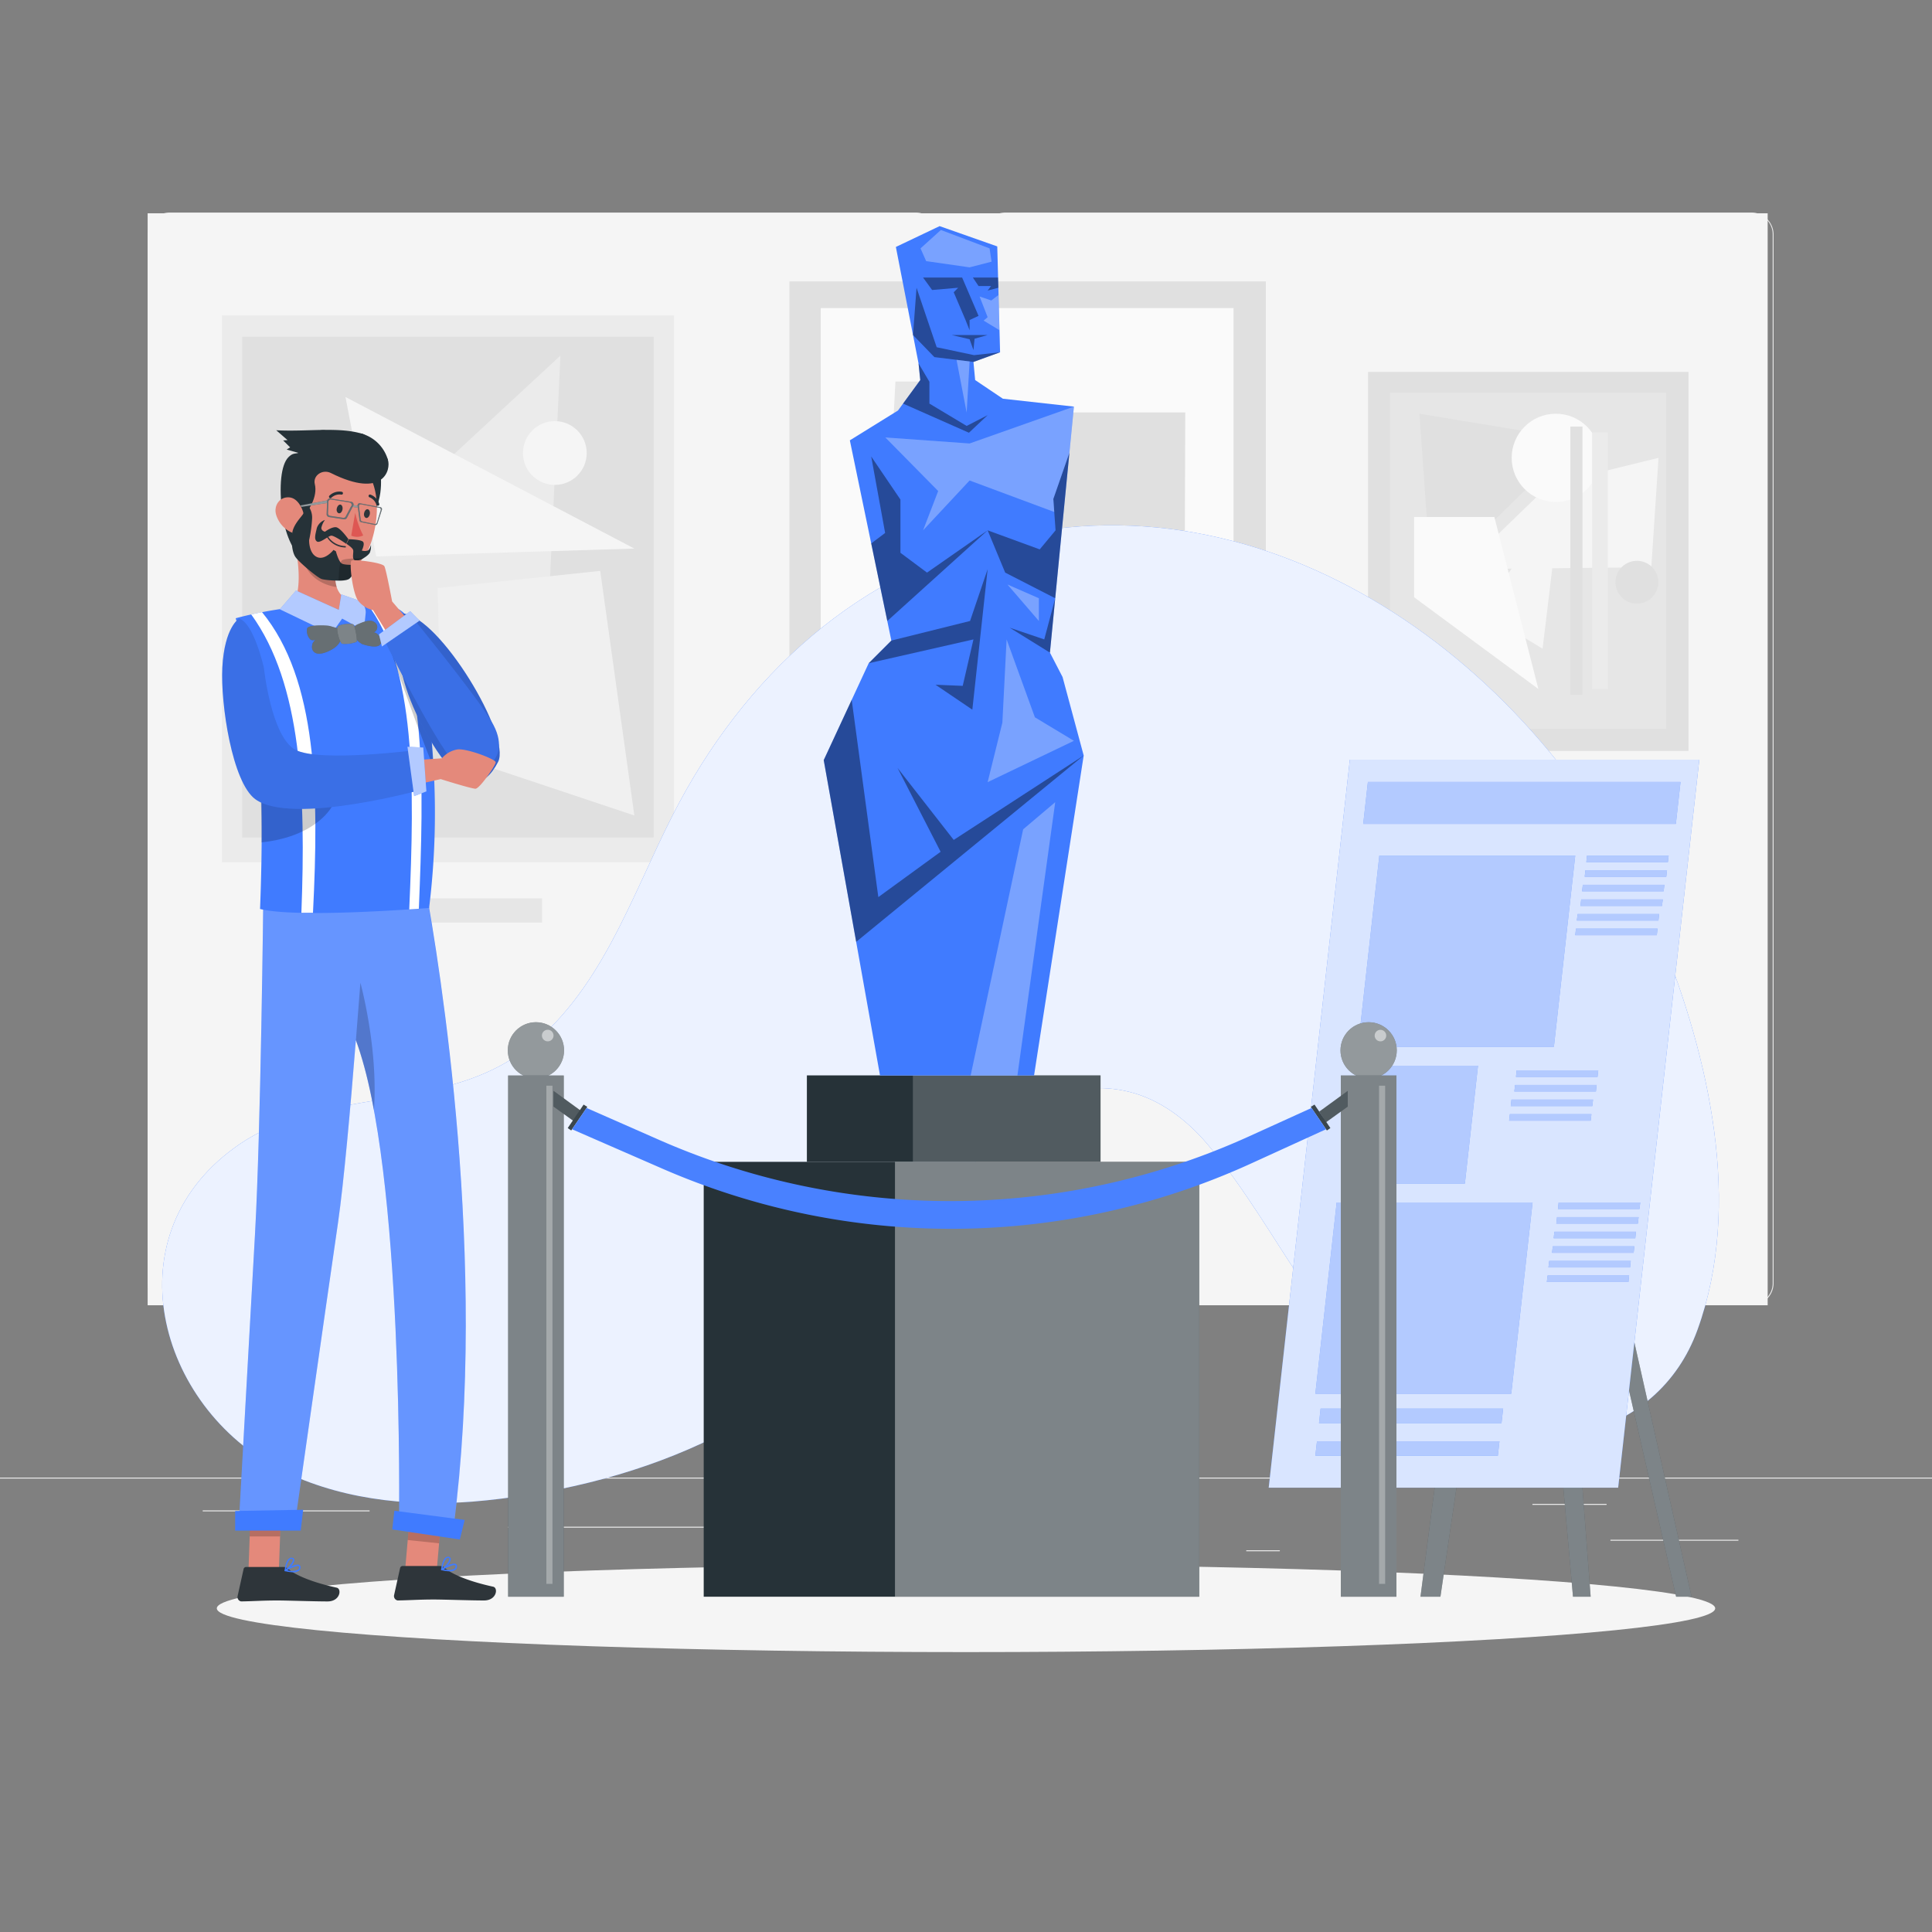 <svg xmlns="http://www.w3.org/2000/svg" viewBox="0 0 500 500"><rect x="0" y="0" width="500" height="500" fill="#808080" stroke="none"/><g id="background-complete"><rect y="382.4" width="500" height="0.25" style="fill:#ebebeb"></rect><rect x="416.78" y="398.49" width="33.12" height="0.25" style="fill:#ebebeb"></rect><rect x="322.53" y="401.21" width="8.69" height="0.25" style="fill:#ebebeb"></rect><rect x="396.59" y="389.21" width="19.19" height="0.25" style="fill:#ebebeb"></rect><rect x="52.46" y="390.89" width="43.19" height="0.25" style="fill:#ebebeb"></rect><rect x="104.56" y="390.89" width="6.33" height="0.25" style="fill:#ebebeb"></rect><rect x="131.47" y="395.11" width="93.68" height="0.25" style="fill:#ebebeb"></rect><path d="M237,337.8H43.91a5.71,5.71,0,0,1-5.7-5.71V60.66A5.71,5.71,0,0,1,43.91,55H237a5.71,5.71,0,0,1,5.71,5.71V332.09A5.71,5.71,0,0,1,237,337.8ZM43.91,55.2a5.46,5.46,0,0,0-5.45,5.46V332.09a5.46,5.46,0,0,0,5.45,5.46H237a5.47,5.47,0,0,0,5.46-5.46V60.66A5.47,5.47,0,0,0,237,55.2Z" style="fill:#ebebeb"></path><path d="M453.31,337.8H260.21a5.72,5.72,0,0,1-5.71-5.71V60.66A5.72,5.72,0,0,1,260.21,55h193.1A5.71,5.71,0,0,1,459,60.66V332.09A5.71,5.71,0,0,1,453.31,337.8ZM260.21,55.2a5.47,5.47,0,0,0-5.46,5.46V332.09a5.47,5.47,0,0,0,5.46,5.46h193.1a5.47,5.47,0,0,0,5.46-5.46V60.66a5.47,5.47,0,0,0-5.46-5.46Z" style="fill:#ebebeb"></path><rect x="38.21" y="55.2" width="419.26" height="282.6" style="fill:#f5f5f5"></rect><rect x="354.05" y="96.26" width="82.93" height="98.09" style="fill:#e0e0e0"></rect><rect x="359.72" y="101.64" width="71.47" height="86.96" transform="translate(790.91 290.25) rotate(180)" style="fill:#e6e6e6"></rect><polygon points="370.43 150.69 407.99 113.78 367.35 107.07 370.43 150.69" style="fill:#e0e0e0"></polygon><polygon points="427.36 146.79 429.22 118.49 400.95 125.43 378.35 147.3 427.36 146.79" style="fill:#f5f5f5"></polygon><circle cx="402.64" cy="118.49" r="11.42" style="fill:#fafafa"></circle><path d="M418.09,150.69a5.54,5.54,0,1,1,5.53,5.53A5.54,5.54,0,0,1,418.09,150.69Z" style="fill:#e0e0e0"></path><polygon points="399.22 167.89 383.23 158.16 403.79 129.9 399.22 167.89" style="fill:#f5f5f5"></polygon><rect x="406.41" y="110.4" width="3.14" height="69.44" style="fill:#e0e0e0"></rect><rect x="412.03" y="111.94" width="4.07" height="66.37" style="fill:#ebebeb"></rect><polygon points="398.13 178.31 365.97 154.57 365.97 133.8 386.74 133.8 398.13 178.31" style="fill:#fafafa"></polygon><rect x="367.05" y="201.15" width="56.81" height="6.27" style="fill:#e6e6e6"></rect><rect x="236.25" y="237.02" width="59.15" height="6.27" style="fill:#e6e6e6"></rect><rect x="204.3" y="72.83" width="123.3" height="153.12" style="fill:#e0e0e0"></rect><rect x="212.41" y="79.73" width="106.83" height="141.02" style="fill:#fafafa"></rect><polygon points="247.24 124.29 247.24 186.29 271.94 184.9 274.78 124.29 247.24 124.29" style="fill:#ebebeb"></polygon><polygon points="268.74 106.73 306.74 106.73 306.41 211.79 286.73 212.1 268.74 106.73" style="fill:#e0e0e0"></polygon><polygon points="231.74 98.73 241.74 98.73 238.24 209.01 225.74 212.1 231.74 98.73" style="fill:#e6e6e6"></polygon><rect x="57.44" y="81.63" width="116.98" height="141.53" style="fill:#ebebeb"></rect><rect x="86.18" y="232.5" width="54.1" height="6.27" style="fill:#e6e6e6"></rect><rect x="62.67" y="87.14" width="106.5" height="129.6" style="fill:#e0e0e0"></rect><polygon points="145.04 92.02 68.77 162.69 141.39 170.24 145.04 92.02" style="fill:#ebebeb"></polygon><polygon points="113.23 152.19 114.41 194.44 164.17 211.05 155.34 147.74 113.23 152.19" style="fill:#f0f0f0"></polygon><circle cx="93.41" cy="188.1" r="17.01" transform="translate(-105.65 121.14) rotate(-45)" style="fill:#e6e6e6"></circle><circle cx="143.59" cy="117.24" r="8.25" style="fill:#f5f5f5"></circle><polygon points="89.4 102.74 164.17 141.97 97.36 144.01 89.4 102.74" style="fill:#f5f5f5"></polygon></g><g id="background-simple"><path d="M89.84,286.06C79.51,288,69.46,290.64,60.75,297c-32.78,23.78-19,68.9,13.38,84.13,16,7.5,34.22,9,51.76,7.16,41-4.26,81.93-20.89,105.61-56.28,13.43-20.08,30.64-56.77,60.67-49.46,8,1.95,14.95,7.23,20.29,13.53,19.79,23.33,29.54,53,57.55,69.21,24.66,14.25,58.93,7.52,69.29-21.11,11.78-32.52,2.94-70.66-9.53-101.56C403.66,177.84,335.24,123,262.49,138.64c-40.08,8.61-70.1,36.42-88.35,72.23-10.87,21.32-18.77,46.52-38.87,61.29C122,281.92,105.59,283.13,89.84,286.06Z" style="fill:#407BFF"></path><path d="M89.84,286.06C79.51,288,69.46,290.64,60.75,297c-32.78,23.78-19,68.9,13.38,84.13,16,7.5,34.22,9,51.76,7.16,41-4.26,81.93-20.89,105.61-56.28,13.43-20.08,30.64-56.77,60.67-49.46,8,1.95,14.95,7.23,20.29,13.53,19.79,23.33,29.54,53,57.55,69.21,24.66,14.25,58.93,7.52,69.29-21.11,11.78-32.52,2.94-70.66-9.53-101.56C403.66,177.84,335.24,123,262.49,138.64c-40.08,8.61-70.1,36.42-88.35,72.23-10.87,21.32-18.77,46.52-38.87,61.29C122,281.92,105.59,283.13,89.84,286.06Z" style="fill:#fff;opacity:0.9;isolation:isolate"></path></g><g id="Shadow"><ellipse id="path" cx="250" cy="416.24" rx="193.89" ry="11.32" style="fill:#f5f5f5"></ellipse></g><g id="Banner"><polygon points="367.62 413.23 388.83 250.23 392.62 250.23 396.56 250.23 396.79 250.23 399.35 250.23 401.12 250.23 437.78 413.23 433.78 413.23 400.73 268.49 411.66 413.23 407.09 413.23 394.19 267.9 372.78 413.23 367.62 413.23" style="fill:#263238"></polygon><polygon points="367.62 413.23 388.83 250.23 392.62 250.23 396.56 250.23 396.79 250.23 399.35 250.23 401.12 250.23 437.78 413.23 433.78 413.23 400.73 268.49 411.66 413.23 407.09 413.23 394.19 267.9 372.78 413.23 367.62 413.23" style="fill:#fff;opacity:0.4"></polygon><polygon points="328.34 385.01 418.78 385.01 439.78 196.6 349.34 196.6 328.34 385.01" style="fill:#407BFF"></polygon><polygon points="328.34 385.01 418.78 385.01 439.78 196.6 349.34 196.6 328.34 385.01" style="fill:#fff;opacity:0.8;isolation:isolate"></polygon><polygon points="352.8 213.23 433.71 213.23 434.92 202.38 354.01 202.38 352.8 213.23" style="fill:#407BFF"></polygon><polygon points="403.19 312.88 424.3 312.88 424.49 311.2 403.38 311.2 403.19 312.88" style="fill:#407BFF"></polygon><polygon points="402.77 316.67 423.88 316.67 424.07 314.99 402.96 314.99 402.77 316.67" style="fill:#407BFF"></polygon><polygon points="352.8 213.23 433.71 213.23 434.92 202.38 354.01 202.38 352.8 213.23" style="fill:#fff;opacity:0.6;isolation:isolate"></polygon><polygon points="341.36 368.31 388.59 368.31 389.01 364.55 341.77 364.55 341.36 368.31" style="fill:#407BFF"></polygon><polygon points="341.36 368.31 388.59 368.31 389.01 364.55 341.77 364.55 341.36 368.31" style="fill:#fff;opacity:0.6;isolation:isolate"></polygon><polygon points="340.41 376.76 387.64 376.76 388.06 373.01 340.83 373.01 340.41 376.76" style="fill:#407BFF"></polygon><polygon points="340.41 376.76 387.64 376.76 388.06 373.01 340.83 373.01 340.41 376.76" style="fill:#fff;opacity:0.6;isolation:isolate"></polygon><polygon points="347.85 306.31 379.11 306.31 382.51 275.8 351.25 275.8 347.85 306.31" style="fill:#407BFF"></polygon><polygon points="347.85 306.31 379.11 306.31 382.51 275.8 351.25 275.8 347.85 306.31" style="fill:#fff;opacity:0.6;isolation:isolate"></polygon><polygon points="403.19 312.88 424.3 312.88 424.49 311.2 403.38 311.2 403.19 312.88" style="fill:#fff;opacity:0.6;isolation:isolate"></polygon><polygon points="402.77 316.67 423.88 316.67 424.07 314.99 402.96 314.99 402.77 316.67" style="fill:#fff;opacity:0.6;isolation:isolate"></polygon><polygon points="392.33 278.69 413.44 278.69 413.63 277 392.52 277 392.33 278.69" style="fill:#407BFF"></polygon><polygon points="391.91 282.47 413.02 282.47 413.21 280.79 392.1 280.79 391.91 282.47" style="fill:#407BFF"></polygon><polygon points="392.33 278.69 413.44 278.69 413.63 277 392.52 277 392.33 278.69" style="fill:#fff;opacity:0.6;isolation:isolate"></polygon><polygon points="391.91 282.47 413.02 282.47 413.21 280.79 392.1 280.79 391.91 282.47" style="fill:#fff;opacity:0.6;isolation:isolate"></polygon><polygon points="390.98 286.25 412.09 286.25 412.28 284.57 391.17 284.57 390.98 286.25" style="fill:#407BFF"></polygon><polygon points="390.56 290.03 411.67 290.03 411.86 288.35 390.75 288.35 390.56 290.03" style="fill:#407BFF"></polygon><polygon points="390.98 286.25 412.09 286.25 412.28 284.57 391.17 284.57 390.98 286.25" style="fill:#fff;opacity:0.6;isolation:isolate"></polygon><polygon points="390.56 290.03 411.67 290.03 411.86 288.35 390.75 288.35 390.56 290.03" style="fill:#fff;opacity:0.6;isolation:isolate"></polygon><polygon points="402.09 320.45 423.21 320.45 423.39 318.77 402.28 318.77 402.09 320.45" style="fill:#407BFF"></polygon><polygon points="401.67 324.23 422.79 324.23 422.97 322.55 401.86 322.55 401.67 324.23" style="fill:#407BFF"></polygon><polygon points="402.09 320.45 423.21 320.45 423.39 318.77 402.28 318.77 402.09 320.45" style="fill:#fff;opacity:0.6;isolation:isolate"></polygon><polygon points="401.67 324.23 422.79 324.23 422.97 322.55 401.86 322.55 401.67 324.23" style="fill:#fff;opacity:0.6;isolation:isolate"></polygon><polygon points="400.74 328.01 421.86 328.01 422.04 326.33 400.93 326.33 400.74 328.01" style="fill:#407BFF"></polygon><polygon points="400.32 331.79 421.44 331.79 421.62 330.11 400.51 330.11 400.32 331.79" style="fill:#407BFF"></polygon><polygon points="400.74 328.01 421.86 328.01 422.04 326.33 400.93 326.33 400.74 328.01" style="fill:#fff;opacity:0.6;isolation:isolate"></polygon><polygon points="400.32 331.79 421.44 331.79 421.62 330.11 400.51 330.11 400.32 331.79" style="fill:#fff;opacity:0.6;isolation:isolate"></polygon><polygon points="410.54 223.11 431.65 223.11 431.84 221.43 410.72 221.43 410.54 223.11" style="fill:#407BFF"></polygon><polygon points="410.12 226.89 431.23 226.89 431.42 225.21 410.3 225.21 410.12 226.89" style="fill:#407BFF"></polygon><polygon points="410.54 223.11 431.65 223.11 431.84 221.43 410.72 221.43 410.54 223.11" style="fill:#fff;opacity:0.6;isolation:isolate"></polygon><polygon points="410.12 226.89 431.23 226.89 431.42 225.21 410.3 225.21 410.12 226.89" style="fill:#fff;opacity:0.6;isolation:isolate"></polygon><polygon points="409.44 230.67 430.55 230.67 430.74 228.99 409.63 228.99 409.44 230.67" style="fill:#407BFF"></polygon><polygon points="409.02 234.45 430.13 234.45 430.32 232.77 409.21 232.77 409.02 234.45" style="fill:#407BFF"></polygon><polygon points="409.44 230.67 430.55 230.67 430.74 228.99 409.63 228.99 409.44 230.67" style="fill:#fff;opacity:0.6;isolation:isolate"></polygon><polygon points="409.02 234.45 430.13 234.45 430.32 232.77 409.21 232.77 409.02 234.45" style="fill:#fff;opacity:0.6;isolation:isolate"></polygon><polygon points="408.09 238.24 429.2 238.24 429.39 236.56 408.28 236.56 408.09 238.24" style="fill:#407BFF"></polygon><polygon points="407.67 242.02 428.78 242.02 428.97 240.34 407.86 240.34 407.67 242.02" style="fill:#407BFF"></polygon><polygon points="408.09 238.24 429.2 238.24 429.39 236.56 408.28 236.56 408.09 238.24" style="fill:#fff;opacity:0.6;isolation:isolate"></polygon><polygon points="407.67 242.02 428.78 242.02 428.97 240.34 407.86 240.34 407.67 242.02" style="fill:#fff;opacity:0.6;isolation:isolate"></polygon><polygon points="340.41 360.69 391.11 360.69 396.63 311.2 345.93 311.2 340.41 360.69" style="fill:#407BFF"></polygon><polygon points="340.41 360.69 391.11 360.69 396.63 311.2 345.93 311.2 340.41 360.69" style="fill:#fff;opacity:0.6;isolation:isolate"></polygon><polygon points="351.45 270.91 402.15 270.91 407.67 221.43 356.97 221.43 351.45 270.91" style="fill:#407BFF"></polygon><polygon points="351.45 270.91 402.15 270.91 407.67 221.43 356.97 221.43 351.45 270.91" style="fill:#fff;opacity:0.6;isolation:isolate"></polygon></g><g id="Statue"><rect x="208.82" y="278.31" width="76" height="22.39" style="fill:#263238"></rect><rect x="236.25" y="278.31" width="48.57" height="22.39" style="fill:#fff;opacity:0.2;isolation:isolate"></rect><rect x="182.12" y="300.68" width="128.25" height="112.55" style="fill:#263238"></rect><rect x="231.62" y="300.68" width="78.75" height="112.55" style="fill:#fff;opacity:0.4"></rect><polygon points="219.94 113.96 232.4 106.24 238.16 98.36 237.72 94.06 231.85 63.91 243.17 58.52 258.09 63.77 258.82 91.17 251.93 93.67 252.37 98.36 259.55 103.19 277.93 105.23 271.72 168.9 274.99 175.21 280.46 195.52 267.61 278.34 227.75 278.34 213.18 196.72 224.82 171.64 230.68 165.78 219.94 113.96" style="fill:#407BFF"></polygon><polygon points="233.03 129.28 233.03 143.06 239.91 148.19 255.6 137.25 229.63 160.71 225.47 140.64 229.07 137.93 225.47 118.14 233.03 129.28" style="opacity:0.4"></polygon><polygon points="255.6 137.25 260.14 148.19 273.09 154.83 276.76 117.18 272.6 129.13 273.18 137.25 269.08 142.18 255.6 137.25" style="opacity:0.4"></polygon><polygon points="230.68 165.78 251.05 160.71 255.6 147.31 251.64 183.66 242.11 177.21 249.15 177.5 251.93 165.48 224.82 171.64 230.68 165.78" style="opacity:0.4"></polygon><polygon points="280.46 195.52 221.58 243.75 213.18 196.72 220.42 181.12 227.31 232.17 243.43 220.44 232.29 198.75 246.82 217.37 280.46 195.52" style="opacity:0.4"></polygon><polygon points="271.72 168.9 261.31 162.45 270.25 165.48 273.09 154.83 271.72 168.9" style="opacity:0.4"></polygon><polygon points="233.71 104.45 250.76 111.99 255.6 107.44 250.17 110.23 240.53 104.45 240.53 98.8 237.72 94.06 238.16 98.36 233.71 104.45" style="opacity:0.4"></polygon><polygon points="258.82 91.17 251.93 93.67 241.82 92.42 236.28 86.7 237.2 74.47 242.41 89.86 252.08 91.91 258.82 91.17" style="opacity:0.4"></polygon><polygon points="255.6 86.7 246.27 86.7 250.93 87.8 251.93 90.59 252.22 87.66 255.6 86.7" style="opacity:0.4"></polygon><polygon points="238.89 71.83 249 71.83 253.25 81.75 250.93 82.82 250.93 85.46 249.88 82.82 246.82 75.64 247.97 74.47 241.23 75.05 238.89 71.83" style="opacity:0.4"></polygon><polygon points="251.78 71.83 253.25 74.03 256.48 74.03 255.6 75.2 258.37 74.47 258.3 71.83 251.78 71.83" style="opacity:0.4"></polygon><polygon points="229.12 113.21 242.8 127.08 238.89 137.25 250.93 124.35 272.84 132.5 272.6 129.13 276.76 117.18 277.93 105.23 250.93 114.77 229.12 113.21" style="fill:#fff;opacity:0.3"></polygon><polygon points="250.93 93.54 250.17 106.78 247.55 93.13 250.93 93.54" style="fill:#fff;opacity:0.3"></polygon><polygon points="253.52 76.74 255.6 82.09 254.56 82.97 258.67 85.46 258.37 76.37 256.55 77.76 253.52 76.74" style="fill:#fff;opacity:0.3"></polygon><polygon points="238.23 64.28 239.69 67.58 250.93 69.19 256.62 67.72 256.1 64.28 243.5 59.52 238.23 64.28" style="fill:#fff;opacity:0.3"></polygon><polygon points="260.51 165.48 259.41 187.03 255.6 202.42 277.93 191.72 267.83 185.64 260.51 165.48" style="fill:#fff;opacity:0.3"></polygon><polygon points="260.73 151.27 268.86 160.71 268.86 154.83 260.73 151.27" style="fill:#fff;opacity:0.3"></polygon><polygon points="273.09 207.6 263.31 278.34 251.2 278.34 264.79 214.63 273.09 207.6" style="fill:#fff;opacity:0.3"></polygon></g><g id="Stanchion"><circle cx="354.2" cy="271.83" r="7.28" style="fill:#263238"></circle><circle cx="354.2" cy="271.83" r="7.28" style="fill:#fff;opacity:0.5"></circle><path d="M358.75,268a1.49,1.49,0,1,1-1.48-1.48A1.49,1.49,0,0,1,358.75,268Z" style="fill:#fff;opacity:0.5"></path><rect x="347" y="278.34" width="14.4" height="134.89" style="fill:#263238"></rect><rect x="347" y="278.34" width="14.4" height="134.89" style="fill:#fff;opacity:0.4"></rect><rect x="356.9" y="280.98" width="1.58" height="128.92" style="fill:#fff;opacity:0.3"></rect><circle cx="138.7" cy="271.83" r="7.28" style="fill:#263238"></circle><circle cx="138.7" cy="271.83" r="7.28" style="fill:#fff;opacity:0.5"></circle><path d="M143.25,268a1.49,1.49,0,1,1-3,0,1.49,1.49,0,0,1,3,0Z" style="fill:#fff;opacity:0.5"></path><rect x="131.5" y="278.34" width="14.4" height="134.89" style="fill:#263238"></rect><rect x="131.5" y="278.34" width="14.4" height="134.89" style="fill:#fff;opacity:0.4"></rect><rect x="141.4" y="280.98" width="1.58" height="128.92" style="fill:#fff;opacity:0.3"></rect><polygon points="348.8 282.32 341.43 287.68 343.18 290.43 348.8 286.38 348.8 282.32" style="fill:#263238"></polygon><polygon points="348.8 282.32 341.43 287.68 343.18 290.43 348.8 286.38 348.8 282.32" style="fill:#fff;opacity:0.2"></polygon><polygon points="340.19 285.87 344.3 291.94 343.4 292.56 339.24 286.46 340.19 285.87" style="fill:#263238"></polygon><polygon points="340.19 285.87 344.3 291.94 343.4 292.56 339.24 286.46 340.19 285.87" style="fill:#fff;opacity:0.1"></polygon><polygon points="143.25 282.32 150.62 287.68 148.87 290.43 143.25 286.38 143.25 282.32" style="fill:#263238"></polygon><polygon points="143.25 282.32 150.62 287.68 148.87 290.43 143.25 286.38 143.25 282.32" style="fill:#fff;opacity:0.2"></polygon><polygon points="151.04 285.87 146.93 291.94 147.83 292.56 151.99 286.46 151.04 285.87" style="fill:#263238"></polygon><polygon points="151.04 285.87 146.93 291.94 147.83 292.56 151.99 286.46 151.04 285.87" style="fill:#fff;opacity:0.1"></polygon><path d="M151.8,286.74l-3.75,5.51,23.27,10.15a186.91,186.91,0,0,0,152.46-1.29l19.4-8.86-3.75-5.51-16.22,7.37a187,187,0,0,1-152.38,1Z" style="fill:#407BFF"></path><path d="M151.8,286.74l-3.75,5.51,23.27,10.15a186.91,186.91,0,0,0,152.46-1.29l19.4-8.86-3.75-5.51-16.22,7.37a187,187,0,0,1-152.38,1Z" style="fill:#fff;opacity:0.05"></path></g><g id="Character"><polygon points="104.78 407.03 112.9 407.88 114.42 390.39 106.31 389.53 104.78 407.03" style="fill:#e4897b"></polygon><polygon points="64.31 406.44 72.17 406.44 72.82 388.23 64.95 388.23 64.31 406.44" style="fill:#e4897b"></polygon><path d="M73.26,405.53H63.71a.68.68,0,0,0-.67.54l-1.55,7a1.15,1.15,0,0,0,.89,1.37,1.09,1.09,0,0,0,.26,0c3.09-.05,5.34-.24,9.22-.24,2.39,0,9.6.25,12.9.25s3.73-3.26,2.38-3.56c-6.06-1.32-10.62-3.15-12.56-4.89A1.91,1.91,0,0,0,73.26,405.53Z" style="fill:#2e353a"></path><path d="M73.8,406.62a.19.19,0,0,1-.14-.16.15.15,0,0,1,.09-.18c.28-.18,2.82-1.74,3.69-1.29a.57.57,0,0,1,.32.52,1.12,1.12,0,0,1-.39,1,2.39,2.39,0,0,1-1.51.4A9.47,9.47,0,0,1,73.8,406.62Zm.54-.26a3.82,3.82,0,0,0,2.8-.14.8.8,0,0,0,.25-.67c0-.15-.07-.22-.12-.22a.42.42,0,0,0-.24-.05A7.5,7.5,0,0,0,74.34,406.36Z" style="fill:#407BFF"></path><path d="M73.75,406.66a.18.18,0,0,1-.09-.17c0-.11.2-2.37,1.11-3.11a1,1,0,0,1,.79-.24.61.61,0,0,1,.6.49c.16.83-1.41,2.56-2.22,3h-.09A.19.19,0,0,1,73.75,406.66ZM75,403.6a4.31,4.31,0,0,0-.93,2.46c.81-.61,1.81-1.92,1.71-2.43,0-.05,0-.19-.27-.19h-.09A.58.58,0,0,0,75,403.6Z" style="fill:#407BFF"></path><path d="M113.76,405.28h-9.55a.68.68,0,0,0-.67.54l-1.55,7a1.15,1.15,0,0,0,.89,1.37,1.09,1.09,0,0,0,.26,0c3.09-.05,5.34-.24,9.22-.24,2.39,0,9.6.25,12.9.25s3.73-3.26,2.38-3.56c-6.06-1.32-10.62-3.15-12.56-4.89A1.91,1.91,0,0,0,113.76,405.28Z" style="fill:#2e353a"></path><path d="M114.3,406.37a.19.19,0,0,1-.14-.16.15.15,0,0,1,.09-.18c.28-.18,2.82-1.74,3.69-1.29a.57.57,0,0,1,.32.52,1.12,1.12,0,0,1-.39,1,2.39,2.39,0,0,1-1.51.4A9.47,9.47,0,0,1,114.3,406.37Zm.54-.26a3.82,3.82,0,0,0,2.8-.14.8.8,0,0,0,.25-.67c0-.15-.07-.22-.12-.22a.42.42,0,0,0-.24-.05A7.5,7.5,0,0,0,114.84,406.11Z" style="fill:#407BFF"></path><path d="M114.25,406.41a.18.18,0,0,1-.09-.17c0-.11.2-2.37,1.11-3.11a1,1,0,0,1,.79-.24.61.61,0,0,1,.6.49c.16.83-1.41,2.56-2.22,3h-.09A.19.19,0,0,1,114.25,406.41Zm1.26-3.06a4.31,4.31,0,0,0-.93,2.46c.81-.61,1.81-1.92,1.71-2.43,0-.05,0-.19-.27-.19h-.09A.58.58,0,0,0,115.51,403.35Z" style="fill:#407BFF"></path><polygon points="106.31 389.53 114.42 390.39 113.63 399.41 105.52 398.56 106.31 389.53" style="opacity:0.2;isolation:isolate"></polygon><polygon points="64.95 388.24 72.82 388.24 72.48 397.63 64.61 397.63 64.95 388.24" style="opacity:0.2;isolation:isolate"></polygon><path d="M68.19,228.5h41.73c4,21.66,16.38,98.32,7.47,166.63l-14.12-1.75s1.3-90.68-11.17-124.2c-1.43,17.94-3.14,37-4.61,47.18-3.63,25-11.4,79.64-11.4,79.64H61.71s2.94-52.3,4.3-76.87C67.49,292.46,68.13,234,68.19,228.5Z" style="fill:#407BFF"></path><path d="M61.71,396H76.09s7.77-54.64,11.4-79.64c1.48-10.15,3.18-29.24,4.62-47.18a111.8,111.8,0,0,1,4.66,18.05c7.45,40.21,6.5,106.15,6.5,106.15l14.12,2c8.91-68.31-3.5-145.38-7.47-166.38H68.2c-.06,5-.7,63.71-2.19,90.38C64.65,344,61.71,396,61.71,396Z" style="fill:#fff;opacity:0.2;isolation:isolate"></path><polygon points="119.01 398.42 101.52 395.82 102.06 390.98 120.25 393.36 119.01 398.42" style="fill:#407BFF"></polygon><polygon points="77.82 396.12 60.86 396.12 60.86 391.05 78.46 390.72 77.82 396.12" style="fill:#407BFF"></polygon><path d="M61,160a176.11,176.11,0,0,1,5,25.87c.33,2.68.6,5.31.82,7.86.29,3.24.49,6.36.65,9.32.2,3.75.26,8.18.25,12.54,0,10-.42,19.65-.42,19.65,8,2,31.12.67,43.75-.25a201,201,0,0,0,1.16-36.41,208,208,0,0,0-2.65-23.93,102.87,102.87,0,0,0-2.82-12.52,8,8,0,0,0-6.64-5.51c-1.53-.19-3.3-.38-5.16-.49-.72,0-1.44-.07-2.17-.08A154.22,154.22,0,0,0,74.9,157.3c-1.12.13-2.26.3-3.36.48A102.46,102.46,0,0,0,61,160Z" style="fill:#407BFF"></path><path d="M98.48,122.58s1.33,8.92-4.42,13.09-5.75-16-5.75-16Z" style="fill:#263238"></path><path d="M75.1,157.42c3.83,3.48,13.21,2.19,13.21,2.19s5.86-1.6,4.63-3.43c-3.45-.57-5.12-2.18-5.81-4.24a10,10,0,0,1-.35-3.94,20.71,20.71,0,0,1,.29-2.2l-11.6-8.59C77,142.88,78.85,153.31,75.1,157.42Z" style="fill:#e4897b"></path><path d="M78.15,142.67c.46,7,6.18,8.88,9,9.27a10,10,0,0,1-.35-3.94Z" style="opacity:0.2;isolation:isolate"></path><path d="M77.37,144.28a9.83,9.83,0,0,0,11.29,3.81A11,11,0,0,0,94.91,143a11.2,11.2,0,0,0,.52-1c2.83-6.62,3.73-18.2-3.27-22.54a10.66,10.66,0,0,0-16.28,8C75,135.19,74.15,139.7,77.37,144.28Z" style="fill:#e4897b"></path><path d="M87.16,131.58c-.15.62.13,1.19.55,1.26s.82-.39.93-1-.14-1.19-.54-1.25S87.27,131,87.16,131.58Z" style="fill:#2e353a"></path><path d="M94.23,132.79c-.15.61.14,1.19.54,1.26s.83-.39.94-1-.14-1.19-.55-1.26S94.33,132.2,94.23,132.79Z" style="fill:#2e353a"></path><path d="M91.93,132.71A22.6,22.6,0,0,0,94,138.57a3.69,3.69,0,0,1-3.1.05Z" style="fill:#de5753"></path><path d="M85.36,128.92a.4.4,0,0,0,.38-.08A3,3,0,0,1,88.3,128a.37.37,0,0,0,.45-.27.38.38,0,0,0-.27-.45h0a3.68,3.68,0,0,0-3.23,1,.38.38,0,0,0,0,.53h0A.49.49,0,0,0,85.36,128.92Z" style="fill:#263238"></path><path d="M89.33,141.68h0a5.69,5.69,0,0,1-4.63-2.52.21.21,0,0,1,.07-.27A.2.2,0,0,1,85,139h0a5.48,5.48,0,0,0,4.31,2.32.2.2,0,0,1,.2.19v0a.18.18,0,0,1-.18.19Z" style="fill:#2e353a"></path><path d="M97.68,130.87a.31.31,0,0,0,.21,0,.36.36,0,0,0,.26-.45h0A3.67,3.67,0,0,0,95.86,128a.36.36,0,0,0-.46.25h0a.38.38,0,0,0,.24.46h0a3,3,0,0,1,1.79,2A.35.35,0,0,0,97.68,130.87Z" style="fill:#263238"></path><path d="M85.64,122.42c-2.16-1.09-4.74.62-4.16,2.91.75,3-1.42,7.25-3.84,8.75,0,0,.09-1.25-1-1.08s-1.58,6.67.09,10c0,0-2.75-3.17-3.67-10.17s-.33-12.58,1.58-14.5,2.42.09,3.84-2.58,4.25-5.67,6.66-3.92,4.92,2.09,6.84.75,4.08.84,3.83,3.25,3.75.67,4.58,3.17S99.33,129.26,85.64,122.42Z" style="fill:#263238"></path><path d="M71.45,133.17A7.42,7.42,0,0,0,75,137.58c2.28,1.23,4-.69,3.84-3.15-.16-2.18-1.52-5.52-4-5.71S70.8,130.85,71.45,133.17Z" style="fill:#e4897b"></path><path d="M90.26,139.55s3.3.06,3.74.72-.37,2.2-.37,2.2a2.48,2.48,0,0,0,1.56,0c.55-.3.82-1.46.82-1.46a5,5,0,0,1-.27,1.95c-.36.86-2.7,2.36-3.77,2.09s-.34-2.14-.6-2.77-1.69-1.53-1.69-1.53Z" style="fill:#263238"></path><path d="M86.93,136.44c1.14.1,3.24,3.1,3.24,3.1l-.56,1.21s-3.08-2.16-3.87-2.12-2.94,2.08-3.74,1.49-.32-2,0-3.48a3.37,3.37,0,0,1,2.1-2.08,5.27,5.27,0,0,0-.94,2.05c0,.8.94,1,.94,1S85.8,136.34,86.93,136.44Z" style="fill:#263238"></path><path d="M79.78,130.93a5.1,5.1,0,0,1,1,3.12,33.21,33.21,0,0,1-.78,5.71s-.11,3.41,2,4.39,4.31-1.83,4.31-1.83l.62.35s.69,2.72,1.57,3.19,3.77.28,3.77.28-.83,3-2,3.72-5.89.33-7,0-5.93-4.41-6.81-5.71-1.12-3.89-.83-6.2,2.61-4.38,2.9-5.1a4.72,4.72,0,0,0,.15-1.92Z" style="fill:#263238"></path><path d="M83,120.27,100.39,119A9.91,9.91,0,0,0,94,112.35c-6.1-2-14.45-.56-22.51-1l2.93,2.55-1.14.08,1.81,1.8-.9.56,3.08.88Z" style="fill:#263238"></path><polygon points="77.77 130.8 84.68 129.5 84.68 130.17 77.98 131.19 77.77 130.8" style="fill:#263238"></polygon><polygon points="77.77 130.8 84.68 129.5 84.68 130.17 77.98 131.19 77.77 130.8" style="fill:#fff;opacity:0.5"></polygon><polygon points="91.2 130.69 92.69 130.9 92.78 131.4 91.07 131.16 91.2 130.69" style="fill:#263238"></polygon><polygon points="91.2 130.69 92.69 130.9 92.78 131.4 91.07 131.16 91.2 130.69" style="fill:#fff;opacity:0.5"></polygon><path d="M90.88,129.85,85.49,129a.71.71,0,0,0-.83.68l-.13,3.4a.72.72,0,0,0,.61.73l3.9.59a.73.73,0,0,0,.74-.38l1.62-3.1A.71.71,0,0,0,90.88,129.85Zm0,1.13-1.42,2.7a.61.61,0,0,1-.64.33l-3.41-.51a.64.64,0,0,1-.53-.64l.11-3a.63.63,0,0,1,.73-.59l4.7.77A.63.63,0,0,1,90.91,131Z" style="fill:#263238"></path><path d="M90.88,129.85,85.49,129a.71.71,0,0,0-.83.68l-.13,3.4a.72.72,0,0,0,.61.73l3.9.59a.73.73,0,0,0,.74-.38l1.62-3.1A.71.71,0,0,0,90.88,129.85Zm0,1.13-1.42,2.7a.61.61,0,0,1-.64.33l-3.41-.51a.64.64,0,0,1-.53-.64l.11-3a.63.63,0,0,1,.73-.59l4.7.77A.63.63,0,0,1,90.91,131Z" style="fill:#fff;opacity:0.3"></path><path d="M98.44,131.25l-5.28-1a.51.51,0,0,0-.61.58l.51,3.86a.53.53,0,0,0,.41.45l3.61.73a.53.53,0,0,0,.6-.35l1.16-3.61A.52.52,0,0,0,98.44,131.25Zm.09.78-1,3.26a.49.49,0,0,1-.55.32l-3.25-.67a.46.46,0,0,1-.37-.4l-.47-3.49a.47.47,0,0,1,.56-.52l4.76.9A.46.46,0,0,1,98.53,132Z" style="fill:#263238"></path><path d="M98.44,131.25l-5.28-1a.51.51,0,0,0-.61.58l.51,3.86a.53.53,0,0,0,.41.45l3.61.73a.53.53,0,0,0,.6-.35l1.16-3.61A.52.52,0,0,0,98.44,131.25Zm.09.78-1,3.26a.49.49,0,0,1-.55.32l-3.25-.67a.46.46,0,0,1-.37-.4l-.47-3.49a.47.47,0,0,1,.56-.52l4.76.9A.46.46,0,0,1,98.53,132Z" style="fill:#fff;opacity:0.3"></path><path d="M87.63,150.24a4.71,4.71,0,0,0,2.67-.38,4.59,4.59,0,0,0,1.76-3c.55-.71,1.1-1.48,1.68-2.14.16-.11.19-.11.45-.27-1.89,0-5,.11-5.67.55S87.64,148.55,87.63,150.24Z" style="opacity:0.2;isolation:isolate"></path><path d="M76.6,152.83l11.08,5,.65-4,4.08,1.43a3.35,3.35,0,0,1,2.22,3.51l-.46,4.4-5.62-3.08-2.81,4-13.32-6.41Z" style="fill:#407BFF"></path><path d="M76.6,152.83l11.08,5,.65-4,4.08,1.43a3.35,3.35,0,0,1,2.22,3.51l-.46,4.4-5.62-3.08-2.81,4-13.32-6.41Z" style="fill:#fff;opacity:0.6;isolation:isolate"></path><path d="M92.11,269.18a111.8,111.8,0,0,1,4.66,18.05c1.16-16-3.5-32.9-3.5-32.9Z" style="opacity:0.2;isolation:isolate"></path><path d="M65,159c13.09,18,14.16,46.6,13,77.22h3c1.56-31,1.16-60.31-13.2-77.81Z" style="fill:#fff"></path><path d="M94.91,156.14c12.78,16.47,12.41,47.27,11,79.21l2.49-.17c1.3-32,2.14-63.43-10.46-78.79Z" style="fill:#fff"></path><path d="M79.49,162.64c.28-1,5.07-.86,5.94-.61l2.09.61.72,2.91a4.55,4.55,0,0,1-1.32,1.82c-1,.87-3.93,2.39-5.34,1.57s-.62-2.58-.62-2.58l.62-.8a1.43,1.43,0,0,1-1.19,0A3.18,3.18,0,0,1,79.49,162.64Z" style="fill:#263238"></path><path d="M79.49,162.64c.28-1,5.07-.86,5.94-.61l2.09.61.72,2.91a4.55,4.55,0,0,1-1.32,1.82c-1,.87-3.93,2.39-5.34,1.57s-.62-2.58-.62-2.58l.62-.8a1.43,1.43,0,0,1-1.19,0A3.18,3.18,0,0,1,79.49,162.64Z" style="fill:#fff;opacity:0.3"></path><path d="M91.53,162.39a2.61,2.61,0,0,1,1.25-.9c1-.45,3-1.28,4-.56a1.52,1.52,0,0,1,.5,2.34c-.57.59-.9.53-.9.53a1.07,1.07,0,0,1,1.18.21c.71.51,1.7,1.93.74,2.89s-4,0-4.61-.23a5.76,5.76,0,0,1-1.61-1.36Z" style="fill:#263238"></path><path d="M91.53,162.39a2.61,2.61,0,0,1,1.25-.9c1-.45,3-1.28,4-.56a1.52,1.52,0,0,1,.5,2.34c-.57.59-.9.53-.9.53a1.07,1.07,0,0,1,1.18.21c.71.51,1.7,1.93.74,2.89s-4,0-4.61-.23a5.76,5.76,0,0,1-1.61-1.36Z" style="fill:#fff;opacity:0.3"></path><path d="M87.4,162.17c-.48.69.53,4.15,1.11,4.44a8.23,8.23,0,0,0,3.77-.49c.28-.28-.37-4.07-.81-4.48S87.89,161.48,87.4,162.17Z" style="fill:#263238"></path><path d="M87.4,162.17c-.48.69.53,4.15,1.11,4.44a8.23,8.23,0,0,0,3.77-.49c.28-.28-.37-4.07-.81-4.48S87.89,161.48,87.4,162.17Z" style="fill:#fff;opacity:0.4"></path><path d="M101.52,169.59c.13.38,5.43,16,10.62,28.92a208,208,0,0,0-2.65-23.93Z" style="opacity:0.2;isolation:isolate"></path><path d="M67.43,205.47c.2,3.75.26,8.18.25,12.54,14.74-1.6,18.42-9.64,18.42-9.64L66.78,196.15C67.07,199.39,67.27,202.51,67.43,205.47Z" style="opacity:0.2;isolation:isolate"></path><path d="M104.33,158.8c9.46.76,28.06,31.69,24.56,38.41s-9.36,9.85-19.48-9.15S104.33,158.8,104.33,158.8Z" style="fill:#407BFF"></path><path d="M104.33,158.8c9.46.76,28.06,31.69,24.56,38.41s-9.36,9.85-19.48-9.15S104.33,158.8,104.33,158.8Z" style="opacity:0.2;isolation:isolate"></path><path d="M106,173.22,96.54,157.9a6.65,6.65,0,0,1-3.88-2.49c-1.45-2-2.35-10-1.67-10.34s8,.5,8.49,1.48,2,9.1,2,9.1l10.84,12.7Z" style="fill:#e4897b"></path><path d="M127.15,186.64c-4.61-7.57-20.79-27.29-20.79-27.29l-7.52,5.06s13.54,27.46,18.62,32.8S133.65,197.34,127.15,186.64Z" style="fill:#407BFF"></path><path d="M127.15,186.64c-4.61-7.57-20.79-27.29-20.79-27.29l-7.52,5.06s13.54,27.46,18.62,32.8S133.65,197.34,127.15,186.64Z" style="opacity:0.1;isolation:isolate"></path><polygon points="108.58 160.62 106.16 158.18 98.08 164.18 98.84 167.31 108.58 160.62" style="fill:#407BFF"></polygon><polygon points="108.58 160.62 106.16 158.18 98.08 164.18 98.84 167.31 108.58 160.62" style="fill:#fff;opacity:0.6;isolation:isolate"></polygon><path d="M96.43,197.49l17.93-1.24a6.71,6.71,0,0,1,4-2.29c2.48-.33,9.93,2.54,9.93,3.31s-4.14,6.85-5.24,6.85-9-2.49-9-2.49l-16.28,3.73Z" style="fill:#e4897b"></path><path d="M61.87,160.09s-3.78,2.15-4.33,12.66c-.49,9.48,2.56,29.65,8.5,34.06,9.5,7,44-2.67,44-2.67L108.71,194s-26.12,3.46-32.34,0-8.08-21.21-8.08-21.21S65.69,161.18,61.87,160.09Z" style="fill:#407BFF"></path><path d="M61.87,160.09s-3.78,2.15-4.33,12.66c-.49,9.48,2.56,29.65,8.5,34.06,9.5,7,44-2.67,44-2.67L108.71,194s-26.12,3.46-32.34,0-8.08-21.21-8.08-21.21S65.69,161.18,61.87,160.09Z" style="opacity:0.1;isolation:isolate"></path><polygon points="105.45 193.26 107.18 206.04 110.35 204.81 109.54 193.46 105.45 193.26" style="fill:#407BFF"></polygon><polygon points="105.45 193.26 107.18 206.04 110.35 204.81 109.54 193.46 105.45 193.26" style="fill:#fff;opacity:0.6;isolation:isolate"></polygon></g></svg>
